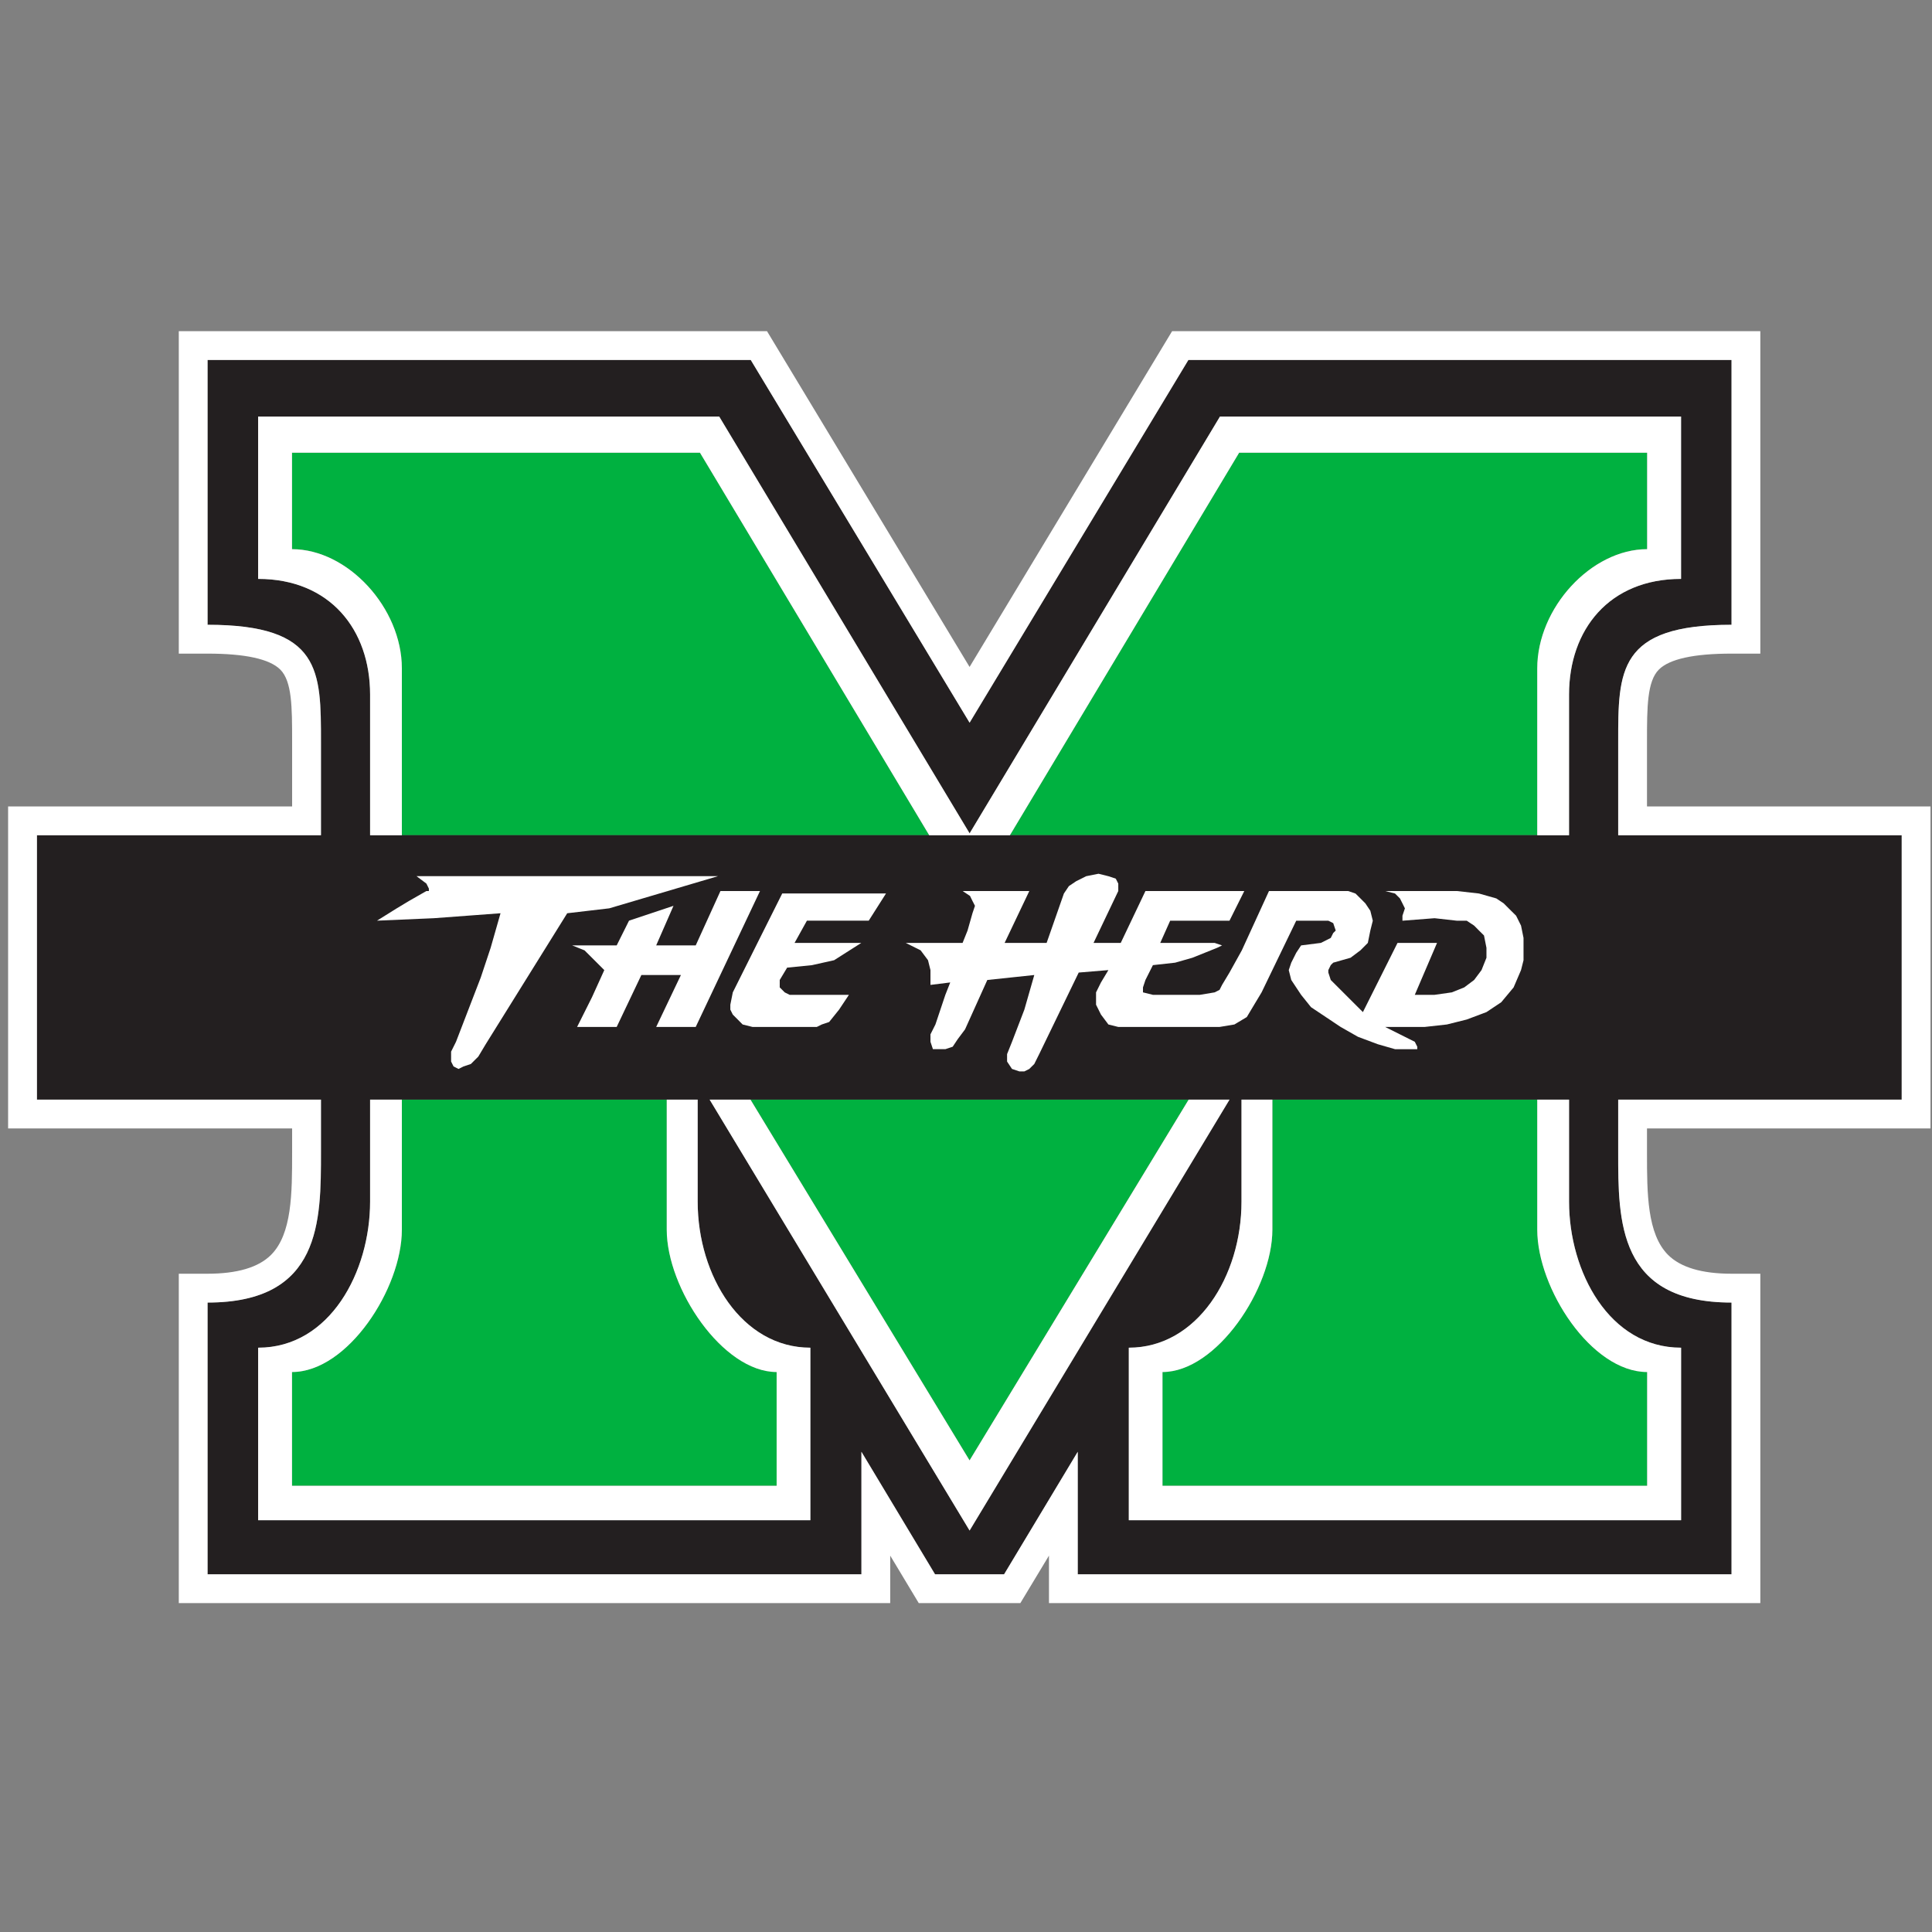 <svg width="201" height="201" viewBox="0 0 201 201" fill="none" xmlns="http://www.w3.org/2000/svg">
<rect x="0" y="0" width="201" height="201" fill="#808080" stroke="none"/>
<g clip-path="url(#clip0_15016_302077)">
<path d="M30.381 47.096V57.132C36.188 57.132 41.81 63.238 41.81 69.539V86.894H96.676L72.825 47.097L30.381 47.096ZM128.919 47.096L105.075 86.893H159.933V69.538C159.933 63.237 165.559 57.132 171.366 57.132V47.096L128.919 47.096ZM41.81 114.401V127.929C41.81 134.034 36.185 142.738 30.381 142.738V154.575H80.8V142.738C75.177 142.738 69.367 134.034 69.367 127.929V114.401H41.81ZM78.08 114.401L100.876 151.933L123.665 114.401H78.08ZM132.376 114.401V127.929C132.376 134.034 126.571 142.738 120.943 142.738V154.575H171.366V142.738C165.559 142.738 159.934 134.034 159.934 127.929V114.401H132.376Z" fill="#00B140"/>
<path d="M197.853 114.4V86.893H168.357V77.224C168.357 69.798 168.309 65.002 180.152 65.002V37.45H123.642L100.879 75.187L78.111 37.45H21.602V65.002C33.444 65.002 33.397 69.798 33.397 77.224V86.893H3.846V114.4H33.397V119.839C33.397 127.03 33.444 135.512 21.602 135.512V163.784H89.623V151.037L97.285 163.784H104.471L112.133 151.037V163.784H180.152V135.512C168.309 135.512 168.357 127.03 168.357 119.839V114.4H197.853ZM26.862 60.228V43.336H74.828L100.879 86.699L126.926 43.336H174.899V60.228C167.413 60.228 163.245 65.511 163.245 72.254V86.893H159.937H105.077H96.682H41.814H38.508V72.254C38.508 65.511 34.341 60.228 26.862 60.228ZM84.313 158.161H26.862V140.208C34.341 140.208 38.508 132.288 38.508 125.018V114.4H41.814H69.373H72.587V125.018C72.587 132.747 77.192 140.208 84.313 140.208V158.161ZM100.879 159.234L73.834 114.4H78.086H123.67H127.922L100.879 159.234ZM174.899 140.208V158.161H117.441V140.208C124.561 140.208 129.166 132.747 129.166 125.018V114.4H132.383H159.937H163.245V125.018C163.245 132.288 167.413 140.208 174.899 140.208Z" fill="#231F20"/>
<path d="M18.601 34.455V68.001H21.593C25.51 68.001 28.055 68.557 29.161 69.662C30.385 70.884 30.391 73.602 30.391 77.047V83.901H0.843V117.399H30.391V119.921C30.391 124.129 30.383 128.373 28.194 130.559C26.895 131.858 24.675 132.515 21.593 132.515H18.601V166.782H92.615V161.842C93.448 163.228 95.584 166.782 95.584 166.782H106.155C106.155 166.782 108.295 163.228 109.132 161.842V166.782H183.139V132.515H180.143C177.065 132.515 174.847 131.858 173.545 130.559C171.36 128.375 171.349 124.127 171.349 120.007V117.399H200.843V83.901H171.349V77.047C171.349 73.602 171.361 70.882 172.583 69.662C173.686 68.557 176.228 68.001 180.143 68.001H183.139V34.455H121.942C121.942 34.455 104.914 62.688 100.872 69.386C96.833 62.686 79.798 34.455 79.798 34.455H18.601ZM21.593 37.451H78.105L100.873 75.188L123.634 37.451H180.141V65C168.299 65 168.351 69.799 168.351 77.225V86.896H197.846V114.403H168.351V119.84C168.351 127.033 168.299 135.515 180.141 135.515V163.783H112.123V151.039L104.463 163.783H97.275L89.619 151.039V163.783H21.593V135.515C33.438 135.515 33.39 127.033 33.39 119.84V114.403H3.842V86.896H33.39V77.225C33.39 69.799 33.438 65 21.593 65L21.593 37.451ZM26.855 43.338V60.227C34.334 60.227 38.502 65.513 38.502 72.254V86.896H41.808V69.541C41.808 63.24 36.186 57.134 30.379 57.134V47.099H72.823L96.674 86.895H105.068L128.916 47.099H171.364V57.134C165.554 57.134 159.931 63.24 159.931 69.541V86.896H163.237V72.254C163.237 65.513 167.408 60.227 174.891 60.227V43.338H126.92L100.875 86.702L74.824 43.338H26.855ZM114.286 90.902L113.001 91.158L111.969 91.674L111.205 92.187L110.685 92.959L108.888 98.097H104.518L107.087 92.699H100.145L100.917 93.211L101.173 93.731L101.433 94.24L101.173 95.012L100.661 96.813L100.145 98.097H94.23L95.779 98.869L96.547 99.898L96.803 100.926V102.467L98.86 102.211L98.352 103.499L97.319 106.584L96.803 107.609V108.385L97.059 109.153H97.576H98.352L99.116 108.897L99.632 108.121L100.401 107.093L102.718 101.955L107.604 101.438L106.571 105.04L105.287 108.385L104.774 109.666V110.442L105.221 111.113L105.287 111.21L106.055 111.466H106.571L107.087 111.21L107.181 111.113L107.604 110.694L108.116 109.666L112.226 101.182L115.315 100.926L114.542 102.211L114.03 103.243V104.011V104.528L114.286 105.04L114.543 105.556L115.315 106.584L116.343 106.841H117.628H122.77H126.88L128.424 106.584L129.713 105.812L130.481 104.528L131.253 103.243L134.855 95.788H137.68H138.196L138.704 96.04L138.965 96.813L138.704 97.069L138.448 97.581L137.42 98.097L135.363 98.357L134.855 99.126L134.339 100.154L134.078 100.926L134.339 101.955L135.363 103.499L136.395 104.784L139.477 106.841L141.277 107.865L143.338 108.637L145.135 109.154H146.676H147.448V108.897L147.192 108.385L144.107 106.841H148.216L150.533 106.584L152.594 106.068L154.647 105.296L156.187 104.268L157.472 102.727L158.244 100.926L158.504 99.898V98.609V97.581L158.244 96.296L157.732 95.268L156.96 94.504L156.444 93.987L155.675 93.471L153.874 92.959L151.565 92.699H144.107L145.135 92.959L145.647 93.471L145.907 93.987L146.163 94.504L145.907 95.268V95.788L149.249 95.528L151.565 95.788H152.594L153.362 96.296L153.874 96.813L154.391 97.325L154.647 98.609V99.642L154.134 100.926L153.362 101.955L152.334 102.727L151.045 103.243L149.249 103.499H147.192L149.505 98.097H147.708H145.395L141.793 105.296L139.993 103.499L138.448 101.954L138.196 101.182V100.926L138.448 100.41L138.704 100.154L140.509 99.641L141.537 98.869L142.306 98.097L142.566 96.812L142.822 95.788L142.566 94.756L142.05 93.987L141.537 93.471L141.021 92.959L140.249 92.699H139.22H132.022L129.196 98.869L127.912 101.182L127.14 102.467L126.88 102.983L126.367 103.243L124.831 103.499H119.945L118.912 103.243V102.727L119.168 101.955L119.945 100.41L122.258 100.154L124.054 99.642L126.624 98.609L127.14 98.357L126.367 98.097H124.571H120.709L121.741 95.788H127.912L129.453 92.699H119.169L116.599 98.097H113.77L116.343 92.699V91.93L116.083 91.414L115.315 91.158L114.286 90.902ZM43.333 91.154L44.362 91.927L44.618 92.443V92.699H44.362L42.561 93.728L41.277 94.5L39.22 95.784L45.13 95.528L52.073 95.012L51.044 98.613L50.016 101.699L47.443 108.381L46.931 109.41V110.438L47.187 110.95L47.509 111.113L47.703 111.21L47.897 111.113L48.219 110.95L48.988 110.694L49.76 109.926L50.532 108.637L59.012 95.012L63.386 94.5L74.698 91.154L43.333 91.154ZM74.954 92.699L72.381 98.357H68.267L70.068 94.24L65.442 95.784L64.158 98.357H59.528L60.812 98.873L61.841 99.898L62.869 100.926L61.585 103.755L60.04 106.84H64.158L66.727 101.438H70.841L68.268 106.84H72.381L79.068 92.699L74.954 92.699ZM81.381 92.955L79.064 97.585L76.239 103.243L75.982 104.528V105.04L76.239 105.556L76.751 106.069L77.263 106.585L78.291 106.841H79.324H84.978L85.494 106.585L86.263 106.325L87.295 105.04L88.32 103.499H82.149L81.637 103.243L81.38 102.983L81.121 102.727V101.955L81.893 100.67L84.466 100.414L86.779 99.898L89.608 98.097H82.665L83.95 95.784H90.38L92.177 92.955L81.381 92.955ZM38.502 114.404V125.022C38.502 132.292 34.334 140.212 26.856 140.212V158.16H84.307V140.212C77.186 140.212 72.583 132.752 72.583 125.022V114.404H69.366V127.933C69.366 134.038 75.176 142.742 80.799 142.742V154.578H30.379V142.742C36.184 142.742 41.808 134.038 41.808 127.933V114.404H38.502ZM73.828 114.404L100.873 159.234L127.913 114.404H123.664L100.871 151.936L78.079 114.404H73.826H73.828ZM129.161 114.404V125.022C129.161 132.752 124.558 140.212 117.437 140.212V158.16H174.896V140.212C167.411 140.212 163.239 132.292 163.239 125.022V114.404H159.932V127.933C159.932 134.038 165.558 142.742 171.365 142.742V154.578H120.942V142.742C126.57 142.742 132.374 134.038 132.374 127.933V114.404H129.161Z" fill="white"/>
</g>
<defs>
<clipPath id="clip0_15016_302077">
<rect width="200" height="200" fill="white" transform="translate(0.844 0.621)"/>
</clipPath>
</defs>
</svg>
